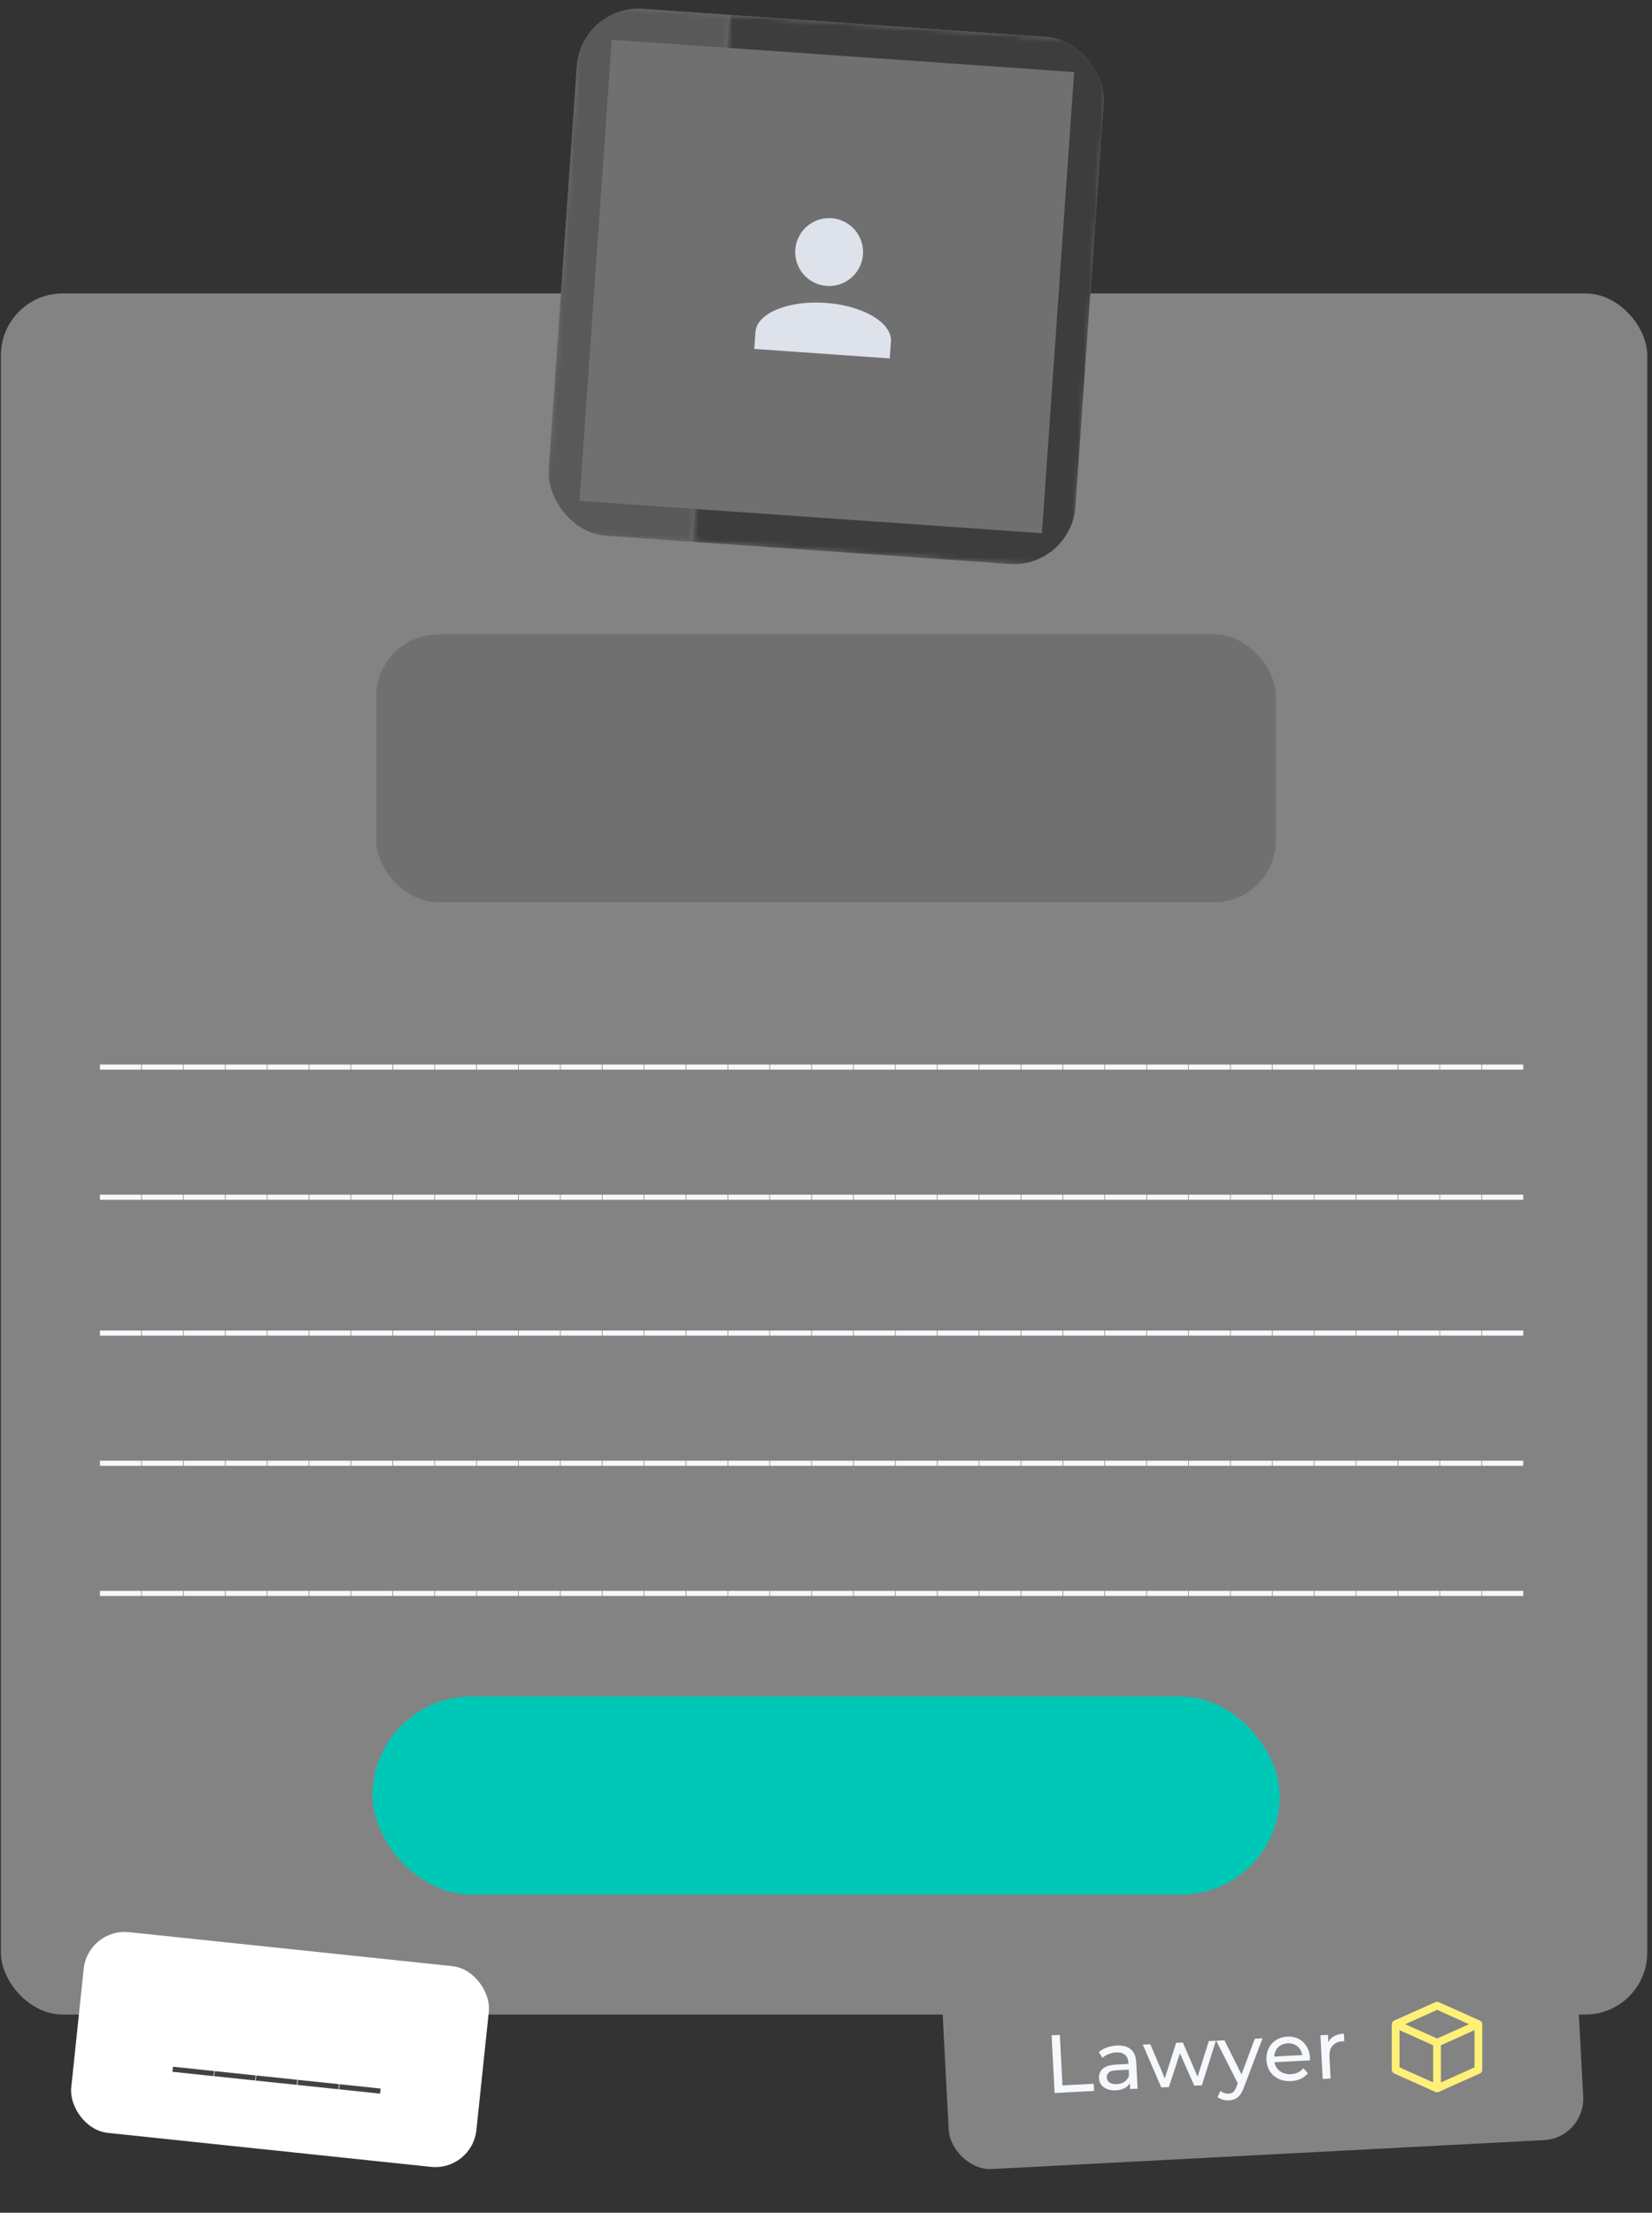 <svg width="292" height="391" viewBox="0 0 292 391" fill="none" xmlns="http://www.w3.org/2000/svg">
<rect x="0" y="0" width="292" height="391" fill="#333333" stroke="none"/>
<rect x="0.158" y="51.846" width="291" height="304.128" rx="10.94" fill="#838383"/>
<rect x="15.556" y="340.658" width="72.007" height="35.669" rx="7.293" transform="rotate(6 15.556 340.658)" fill="white"/>
<path d="M30.482 366.097L30.577 365.198L37.83 365.96L37.736 366.86L30.482 366.097ZM37.844 366.871L37.939 365.972L45.192 366.734L45.098 367.633L37.844 366.871ZM45.206 367.645L45.301 366.745L52.554 367.508L52.46 368.407L45.206 367.645ZM52.569 368.419L52.663 367.519L59.916 368.282L59.822 369.181L52.569 368.419ZM59.931 369.192L60.025 368.293L67.278 369.055L67.184 369.955L59.931 369.192Z" fill="#414244"/>
<rect x="166.205" y="348.039" width="112.301" height="35.669" rx="7.293" transform="rotate(-3 166.205 348.039)" fill="#838383"/>
<path d="M186.409 369.846L185.875 359.649L187.331 359.573L187.799 368.502L193.32 368.213L193.387 369.48L186.409 369.846ZM199.756 369.146L199.67 367.515L199.581 367.213L199.436 364.431C199.404 363.838 199.206 363.391 198.839 363.089C198.482 362.776 197.959 362.638 197.269 362.674C196.813 362.698 196.37 362.799 195.941 362.978C195.512 363.146 195.154 363.365 194.866 363.633L194.228 362.615C194.609 362.273 195.073 362.006 195.617 361.812C196.172 361.607 196.754 361.489 197.366 361.457C198.425 361.402 199.254 361.616 199.854 362.101C200.454 362.585 200.782 363.357 200.837 364.416L201.081 369.077L199.756 369.146ZM197.226 369.367C196.653 369.397 196.143 369.326 195.696 369.155C195.258 368.983 194.914 368.733 194.663 368.405C194.412 368.068 194.275 367.681 194.252 367.244C194.23 366.826 194.307 366.442 194.483 366.092C194.67 365.742 194.981 365.453 195.417 365.225C195.862 364.998 196.469 364.864 197.236 364.823L199.683 364.695L199.736 365.7L197.347 365.825C196.648 365.862 196.183 366.003 195.952 366.249C195.722 366.495 195.615 366.783 195.632 367.113C195.652 367.492 195.819 367.79 196.132 368.007C196.445 368.215 196.868 368.304 197.402 368.276C197.927 368.249 198.377 368.108 198.753 367.855C199.139 367.601 199.408 367.246 199.559 366.79L199.886 367.737C199.726 368.203 199.42 368.585 198.968 368.881C198.515 369.167 197.935 369.329 197.226 369.367ZM205.268 368.857L201.993 361.288L203.319 361.218L206.234 368.076L205.608 368.109L207.893 360.978L209.073 360.917L212.032 367.773L211.42 367.805L213.661 360.676L214.914 360.61L212.434 368.482L211.094 368.552L208.327 362.299L208.735 362.278L206.608 368.787L205.268 368.857ZM217.221 371.152C216.852 371.172 216.489 371.127 216.133 371.019C215.777 370.921 215.467 370.762 215.202 370.542L215.744 369.462C215.948 369.637 216.169 369.766 216.407 369.851C216.646 369.936 216.896 369.972 217.158 369.958C217.498 369.94 217.775 369.838 217.989 369.651C218.203 369.465 218.396 369.143 218.567 368.686L218.992 367.598L219.128 367.415L221.791 360.25L223.16 360.178L219.861 368.867C219.667 369.422 219.436 369.863 219.171 370.188C218.915 370.513 218.626 370.748 218.302 370.891C217.979 371.044 217.619 371.131 217.221 371.152ZM218.916 368.39L214.974 360.607L216.43 360.531L219.791 367.249L218.916 368.39ZM228.208 367.743C227.382 367.786 226.645 367.654 225.996 367.348C225.357 367.04 224.847 366.6 224.466 366.025C224.095 365.451 223.89 364.78 223.849 364.013C223.809 363.246 223.939 362.557 224.238 361.948C224.547 361.337 224.984 360.852 225.549 360.491C226.124 360.12 226.78 359.916 227.518 359.877C228.266 359.838 228.935 359.968 229.525 360.268C230.115 360.568 230.586 361.011 230.938 361.596C231.3 362.172 231.501 362.857 231.543 363.654C231.546 363.712 231.545 363.78 231.539 363.858C231.543 363.936 231.542 364.009 231.536 364.077L224.966 364.422L224.914 363.417L230.755 363.111L230.205 363.49C230.189 362.994 230.064 362.558 229.83 362.18C229.596 361.803 229.284 361.518 228.894 361.324C228.513 361.12 228.075 361.031 227.58 361.057C227.094 361.082 226.668 361.217 226.301 361.46C225.933 361.693 225.653 362.015 225.46 362.424C225.267 362.824 225.184 363.276 225.21 363.781L225.222 364.014C225.249 364.529 225.39 364.984 225.645 365.379C225.908 365.765 226.26 366.058 226.699 366.259C227.137 366.46 227.634 366.546 228.187 366.517C228.644 366.493 229.052 366.394 229.413 366.219C229.784 366.044 230.102 365.793 230.367 365.468L231.186 366.331C230.858 366.757 230.438 367.09 229.924 367.332C229.421 367.572 228.849 367.709 228.208 367.743ZM233.794 367.362L233.389 359.642L234.729 359.572L234.839 361.67L234.681 361.152C234.866 360.607 235.204 360.18 235.694 359.872C236.185 359.564 236.799 359.39 237.537 359.352L237.608 360.706C237.549 360.7 237.491 360.698 237.432 360.701C237.384 360.704 237.335 360.706 237.287 360.709C236.539 360.748 235.958 361.002 235.545 361.472C235.131 361.942 234.946 362.599 234.991 363.444L235.192 367.289L233.794 367.362Z" fill="#F5F8FC"/>
<path d="M262 365.851L262 357.685C262 357.58 261.975 357.476 261.927 357.383C261.86 357.238 261.743 357.121 261.598 357.054L254.284 353.78C254.195 353.74 254.098 353.719 254 353.719C253.902 353.719 253.806 353.74 253.717 353.78L246.403 357.054C246.285 357.113 246.185 357.203 246.115 357.314C246.044 357.425 246.004 357.553 246 357.685L246 365.75C246.007 365.881 246.048 366.008 246.118 366.118C246.189 366.229 246.287 366.319 246.403 366.381L253.717 369.655C253.805 369.697 253.902 369.719 254 369.719C254.098 369.719 254.195 369.697 254.284 369.655L261.598 366.381C261.704 366.333 261.796 366.259 261.866 366.166C261.936 366.074 261.982 365.965 262 365.851ZM247.372 358.736L253.315 361.406L253.315 367.972L247.372 365.311L247.372 358.736ZM254.686 361.406L260.629 358.736L260.629 365.311L254.686 367.972L254.686 361.406ZM254.019 355.152L259.66 357.685L254.019 360.209L248.377 357.685L254.019 355.152Z" fill="#FFF177"/>
<g clip-path="url(#clip0_3016_8028)">
<rect width="93.353" height="93.353" transform="translate(102.716 0.793) rotate(4)" fill="#707070"/>
<mask id="path-8-inside-1_3016_8028" fill="white">
<path d="M102.716 0.793L128.907 2.624L122.395 95.751L96.204 93.919L102.716 0.793Z"/>
</mask>
<path d="M102.716 0.793L103.123 -5.027L97.302 -5.434L96.895 0.386L102.716 0.793ZM96.204 93.919L90.383 93.512L89.976 99.332L95.797 99.739L96.204 93.919ZM102.309 6.613L128.5 8.445L129.314 -3.196L103.123 -5.027L102.309 6.613ZM122.802 89.93L96.611 88.099L95.797 99.739L121.988 101.571L122.802 89.93ZM102.024 94.326L108.536 1.2L96.895 0.386L90.383 93.512L102.024 94.326Z" fill="#595959" mask="url(#path-8-inside-1_3016_8028)"/>
<mask id="path-10-inside-2_3016_8028" fill="white">
<path d="M128.907 2.625L196.088 7.323L189.576 100.449L122.395 95.751L128.907 2.625Z"/>
</mask>
<path d="M196.088 7.323L201.908 7.73L202.315 1.909L196.495 1.502L196.088 7.323ZM189.576 100.449L189.169 106.269L194.989 106.676L195.396 100.856L189.576 100.449ZM128.5 8.445L195.681 13.143L196.495 1.502L129.314 -3.195L128.5 8.445ZM190.268 6.916L183.756 100.042L195.396 100.856L201.908 7.73L190.268 6.916ZM189.983 94.628L122.802 89.931L121.988 101.571L189.169 106.269L189.983 94.628Z" fill="#3D3D3D" mask="url(#path-10-inside-2_3016_8028)"/>
<path d="M146.97 38.554C148.557 38.665 150.035 39.402 151.079 40.603C152.123 41.804 152.647 43.37 152.536 44.958C152.425 46.545 151.688 48.023 150.487 49.068C149.286 50.111 147.72 50.636 146.132 50.525C144.545 50.414 143.067 49.677 142.023 48.476C140.979 47.275 140.455 45.708 140.566 44.121C140.677 42.533 141.414 41.055 142.615 40.011C143.816 38.967 145.382 38.443 146.97 38.554ZM145.923 53.517C152.537 53.98 157.707 57.033 157.475 60.34L157.266 63.333L133.325 61.658L133.534 58.666C133.765 55.359 139.309 53.055 145.923 53.517Z" fill="#DDE2EB"/>
</g>
<rect x="66.519" y="112.1" width="159.008" height="47.338" rx="10.94" fill="#707070"/>
<path d="M17.662 189.012V188.107H24.955V189.012H17.662ZM25.065 189.012V188.107H32.358V189.012H25.065ZM32.467 189.012V188.107H39.761V189.012H32.467ZM39.87 189.012V188.107H47.163V189.012H39.87ZM47.273 189.012V188.107H54.566V189.012H47.273ZM54.675 189.012V188.107H61.968V189.012H54.675ZM62.078 189.012V188.107H69.371V189.012H62.078ZM69.48 189.012V188.107H76.774V189.012H69.48ZM76.883 189.012V188.107H84.176V189.012H76.883ZM84.286 189.012V188.107H91.579V189.012H84.286ZM91.688 189.012V188.107H98.981V189.012H91.688ZM99.091 189.012V188.107H106.384V189.012H99.091ZM106.494 189.012V188.107H113.787V189.012H106.494ZM113.896 189.012V188.107H121.189V189.012H113.896ZM121.299 189.012V188.107H128.592V189.012H121.299ZM128.701 189.012V188.107H135.995V189.012H128.701ZM136.104 189.012V188.107H143.397V189.012H136.104ZM143.507 189.012V188.107H150.8V189.012H143.507ZM150.909 189.012V188.107H158.203V189.012H150.909ZM158.312 189.012V188.107H165.605V189.012H158.312ZM165.715 189.012V188.107H173.008V189.012H165.715ZM173.117 189.012V188.107H180.41V189.012H173.117ZM180.52 189.012V188.107H187.813V189.012H180.52ZM187.923 189.012V188.107H195.216V189.012H187.923ZM195.325 189.012V188.107H202.618V189.012H195.325ZM202.728 189.012V188.107H210.021V189.012H202.728ZM210.13 189.012V188.107H217.424V189.012H210.13ZM217.533 189.012V188.107H224.826V189.012H217.533ZM224.936 189.012V188.107H232.229V189.012H224.936ZM232.338 189.012V188.107H239.632V189.012H232.338ZM239.741 189.012V188.107H247.034V189.012H239.741ZM247.144 189.012V188.107H254.437V189.012H247.144ZM254.546 189.012V188.107H261.839V189.012H254.546ZM261.949 189.012V188.107H269.242V189.012H261.949ZM17.662 212.012V211.107H24.955V212.012H17.662ZM25.065 212.012V211.107H32.358V212.012H25.065ZM32.467 212.012V211.107H39.761V212.012H32.467ZM39.87 212.012V211.107H47.163V212.012H39.87ZM47.273 212.012V211.107H54.566V212.012H47.273ZM54.675 212.012V211.107H61.968V212.012H54.675ZM62.078 212.012V211.107H69.371V212.012H62.078ZM69.48 212.012V211.107H76.774V212.012H69.48ZM76.883 212.012V211.107H84.176V212.012H76.883ZM84.286 212.012V211.107H91.579V212.012H84.286ZM91.688 212.012V211.107H98.981V212.012H91.688ZM99.091 212.012V211.107H106.384V212.012H99.091ZM106.494 212.012V211.107H113.787V212.012H106.494ZM113.896 212.012V211.107H121.189V212.012H113.896ZM121.299 212.012V211.107H128.592V212.012H121.299ZM128.701 212.012V211.107H135.995V212.012H128.701ZM136.104 212.012V211.107H143.397V212.012H136.104ZM143.507 212.012V211.107H150.8V212.012H143.507ZM150.909 212.012V211.107H158.203V212.012H150.909ZM158.312 212.012V211.107H165.605V212.012H158.312ZM165.715 212.012V211.107H173.008V212.012H165.715ZM173.117 212.012V211.107H180.41V212.012H173.117ZM180.52 212.012V211.107H187.813V212.012H180.52ZM187.923 212.012V211.107H195.216V212.012H187.923ZM195.325 212.012V211.107H202.618V212.012H195.325ZM202.728 212.012V211.107H210.021V212.012H202.728ZM210.13 212.012V211.107H217.424V212.012H210.13ZM217.533 212.012V211.107H224.826V212.012H217.533ZM224.936 212.012V211.107H232.229V212.012H224.936ZM232.338 212.012V211.107H239.632V212.012H232.338ZM239.741 212.012V211.107H247.034V212.012H239.741ZM247.144 212.012V211.107H254.437V212.012H247.144ZM254.546 212.012V211.107H261.839V212.012H254.546ZM261.949 212.012V211.107H269.242V212.012H261.949ZM17.662 236.012V235.107H24.955V236.012H17.662ZM25.065 236.012V235.107H32.358V236.012H25.065ZM32.467 236.012V235.107H39.761V236.012H32.467ZM39.87 236.012V235.107H47.163V236.012H39.87ZM47.273 236.012V235.107H54.566V236.012H47.273ZM54.675 236.012V235.107H61.968V236.012H54.675ZM62.078 236.012V235.107H69.371V236.012H62.078ZM69.48 236.012V235.107H76.774V236.012H69.48ZM76.883 236.012V235.107H84.176V236.012H76.883ZM84.286 236.012V235.107H91.579V236.012H84.286ZM91.688 236.012V235.107H98.981V236.012H91.688ZM99.091 236.012V235.107H106.384V236.012H99.091ZM106.494 236.012V235.107H113.787V236.012H106.494ZM113.896 236.012V235.107H121.189V236.012H113.896ZM121.299 236.012V235.107H128.592V236.012H121.299ZM128.701 236.012V235.107H135.995V236.012H128.701ZM136.104 236.012V235.107H143.397V236.012H136.104ZM143.507 236.012V235.107H150.8V236.012H143.507ZM150.909 236.012V235.107H158.203V236.012H150.909ZM158.312 236.012V235.107H165.605V236.012H158.312ZM165.715 236.012V235.107H173.008V236.012H165.715ZM173.117 236.012V235.107H180.41V236.012H173.117ZM180.52 236.012V235.107H187.813V236.012H180.52ZM187.923 236.012V235.107H195.216V236.012H187.923ZM195.325 236.012V235.107H202.618V236.012H195.325ZM202.728 236.012V235.107H210.021V236.012H202.728ZM210.13 236.012V235.107H217.424V236.012H210.13ZM217.533 236.012V235.107H224.826V236.012H217.533ZM224.936 236.012V235.107H232.229V236.012H224.936ZM232.338 236.012V235.107H239.632V236.012H232.338ZM239.741 236.012V235.107H247.034V236.012H239.741ZM247.144 236.012V235.107H254.437V236.012H247.144ZM254.546 236.012V235.107H261.839V236.012H254.546ZM261.949 236.012V235.107H269.242V236.012H261.949ZM17.662 259.012V258.107H24.955V259.012H17.662ZM25.065 259.012V258.107H32.358V259.012H25.065ZM32.467 259.012V258.107H39.761V259.012H32.467ZM39.87 259.012V258.107H47.163V259.012H39.87ZM47.273 259.012V258.107H54.566V259.012H47.273ZM54.675 259.012V258.107H61.968V259.012H54.675ZM62.078 259.012V258.107H69.371V259.012H62.078ZM69.48 259.012V258.107H76.774V259.012H69.48ZM76.883 259.012V258.107H84.176V259.012H76.883ZM84.286 259.012V258.107H91.579V259.012H84.286ZM91.688 259.012V258.107H98.981V259.012H91.688ZM99.091 259.012V258.107H106.384V259.012H99.091ZM106.494 259.012V258.107H113.787V259.012H106.494ZM113.896 259.012V258.107H121.189V259.012H113.896ZM121.299 259.012V258.107H128.592V259.012H121.299ZM128.701 259.012V258.107H135.995V259.012H128.701ZM136.104 259.012V258.107H143.397V259.012H136.104ZM143.507 259.012V258.107H150.8V259.012H143.507ZM150.909 259.012V258.107H158.203V259.012H150.909ZM158.312 259.012V258.107H165.605V259.012H158.312ZM165.715 259.012V258.107H173.008V259.012H165.715ZM173.117 259.012V258.107H180.41V259.012H173.117ZM180.52 259.012V258.107H187.813V259.012H180.52ZM187.923 259.012V258.107H195.216V259.012H187.923ZM195.325 259.012V258.107H202.618V259.012H195.325ZM202.728 259.012V258.107H210.021V259.012H202.728ZM210.13 259.012V258.107H217.424V259.012H210.13ZM217.533 259.012V258.107H224.826V259.012H217.533ZM224.936 259.012V258.107H232.229V259.012H224.936ZM232.338 259.012V258.107H239.632V259.012H232.338ZM239.741 259.012V258.107H247.034V259.012H239.741ZM247.144 259.012V258.107H254.437V259.012H247.144ZM254.546 259.012V258.107H261.839V259.012H254.546ZM261.949 259.012V258.107H269.242V259.012H261.949ZM17.662 282.012V281.107H24.955V282.012H17.662ZM25.065 282.012V281.107H32.358V282.012H25.065ZM32.467 282.012V281.107H39.761V282.012H32.467ZM39.87 282.012V281.107H47.163V282.012H39.87ZM47.273 282.012V281.107H54.566V282.012H47.273ZM54.675 282.012V281.107H61.968V282.012H54.675ZM62.078 282.012V281.107H69.371V282.012H62.078ZM69.48 282.012V281.107H76.774V282.012H69.48ZM76.883 282.012V281.107H84.176V282.012H76.883ZM84.286 282.012V281.107H91.579V282.012H84.286ZM91.688 282.012V281.107H98.981V282.012H91.688ZM99.091 282.012V281.107H106.384V282.012H99.091ZM106.494 282.012V281.107H113.787V282.012H106.494ZM113.896 282.012V281.107H121.189V282.012H113.896ZM121.299 282.012V281.107H128.592V282.012H121.299ZM128.701 282.012V281.107H135.995V282.012H128.701ZM136.104 282.012V281.107H143.397V282.012H136.104ZM143.507 282.012V281.107H150.8V282.012H143.507ZM150.909 282.012V281.107H158.203V282.012H150.909ZM158.312 282.012V281.107H165.605V282.012H158.312ZM165.715 282.012V281.107H173.008V282.012H165.715ZM173.117 282.012V281.107H180.41V282.012H173.117ZM180.52 282.012V281.107H187.813V282.012H180.52ZM187.923 282.012V281.107H195.216V282.012H187.923ZM195.325 282.012V281.107H202.618V282.012H195.325ZM202.728 282.012V281.107H210.021V282.012H202.728ZM210.13 282.012V281.107H217.424V282.012H210.13ZM217.533 282.012V281.107H224.826V282.012H217.533ZM224.936 282.012V281.107H232.229V282.012H224.936ZM232.338 282.012V281.107H239.632V282.012H232.338ZM239.741 282.012V281.107H247.034V282.012H239.741ZM247.144 282.012V281.107H254.437V282.012H247.144ZM254.546 282.012V281.107H261.839V282.012H254.546ZM261.949 282.012V281.107H269.242V282.012H261.949Z" fill="#F5F8FC"/>
<rect x="65.843" y="299.777" width="160.36" height="35.008" rx="17.504" fill="#00C8B6"/>
<defs>
<clipPath id="clip0_3016_8028">
<rect x="102.716" y="0.793" width="93.353" height="93.353" rx="10.94" transform="rotate(4 102.716 0.793)" fill="white"/>
</clipPath>
</defs>
</svg>
